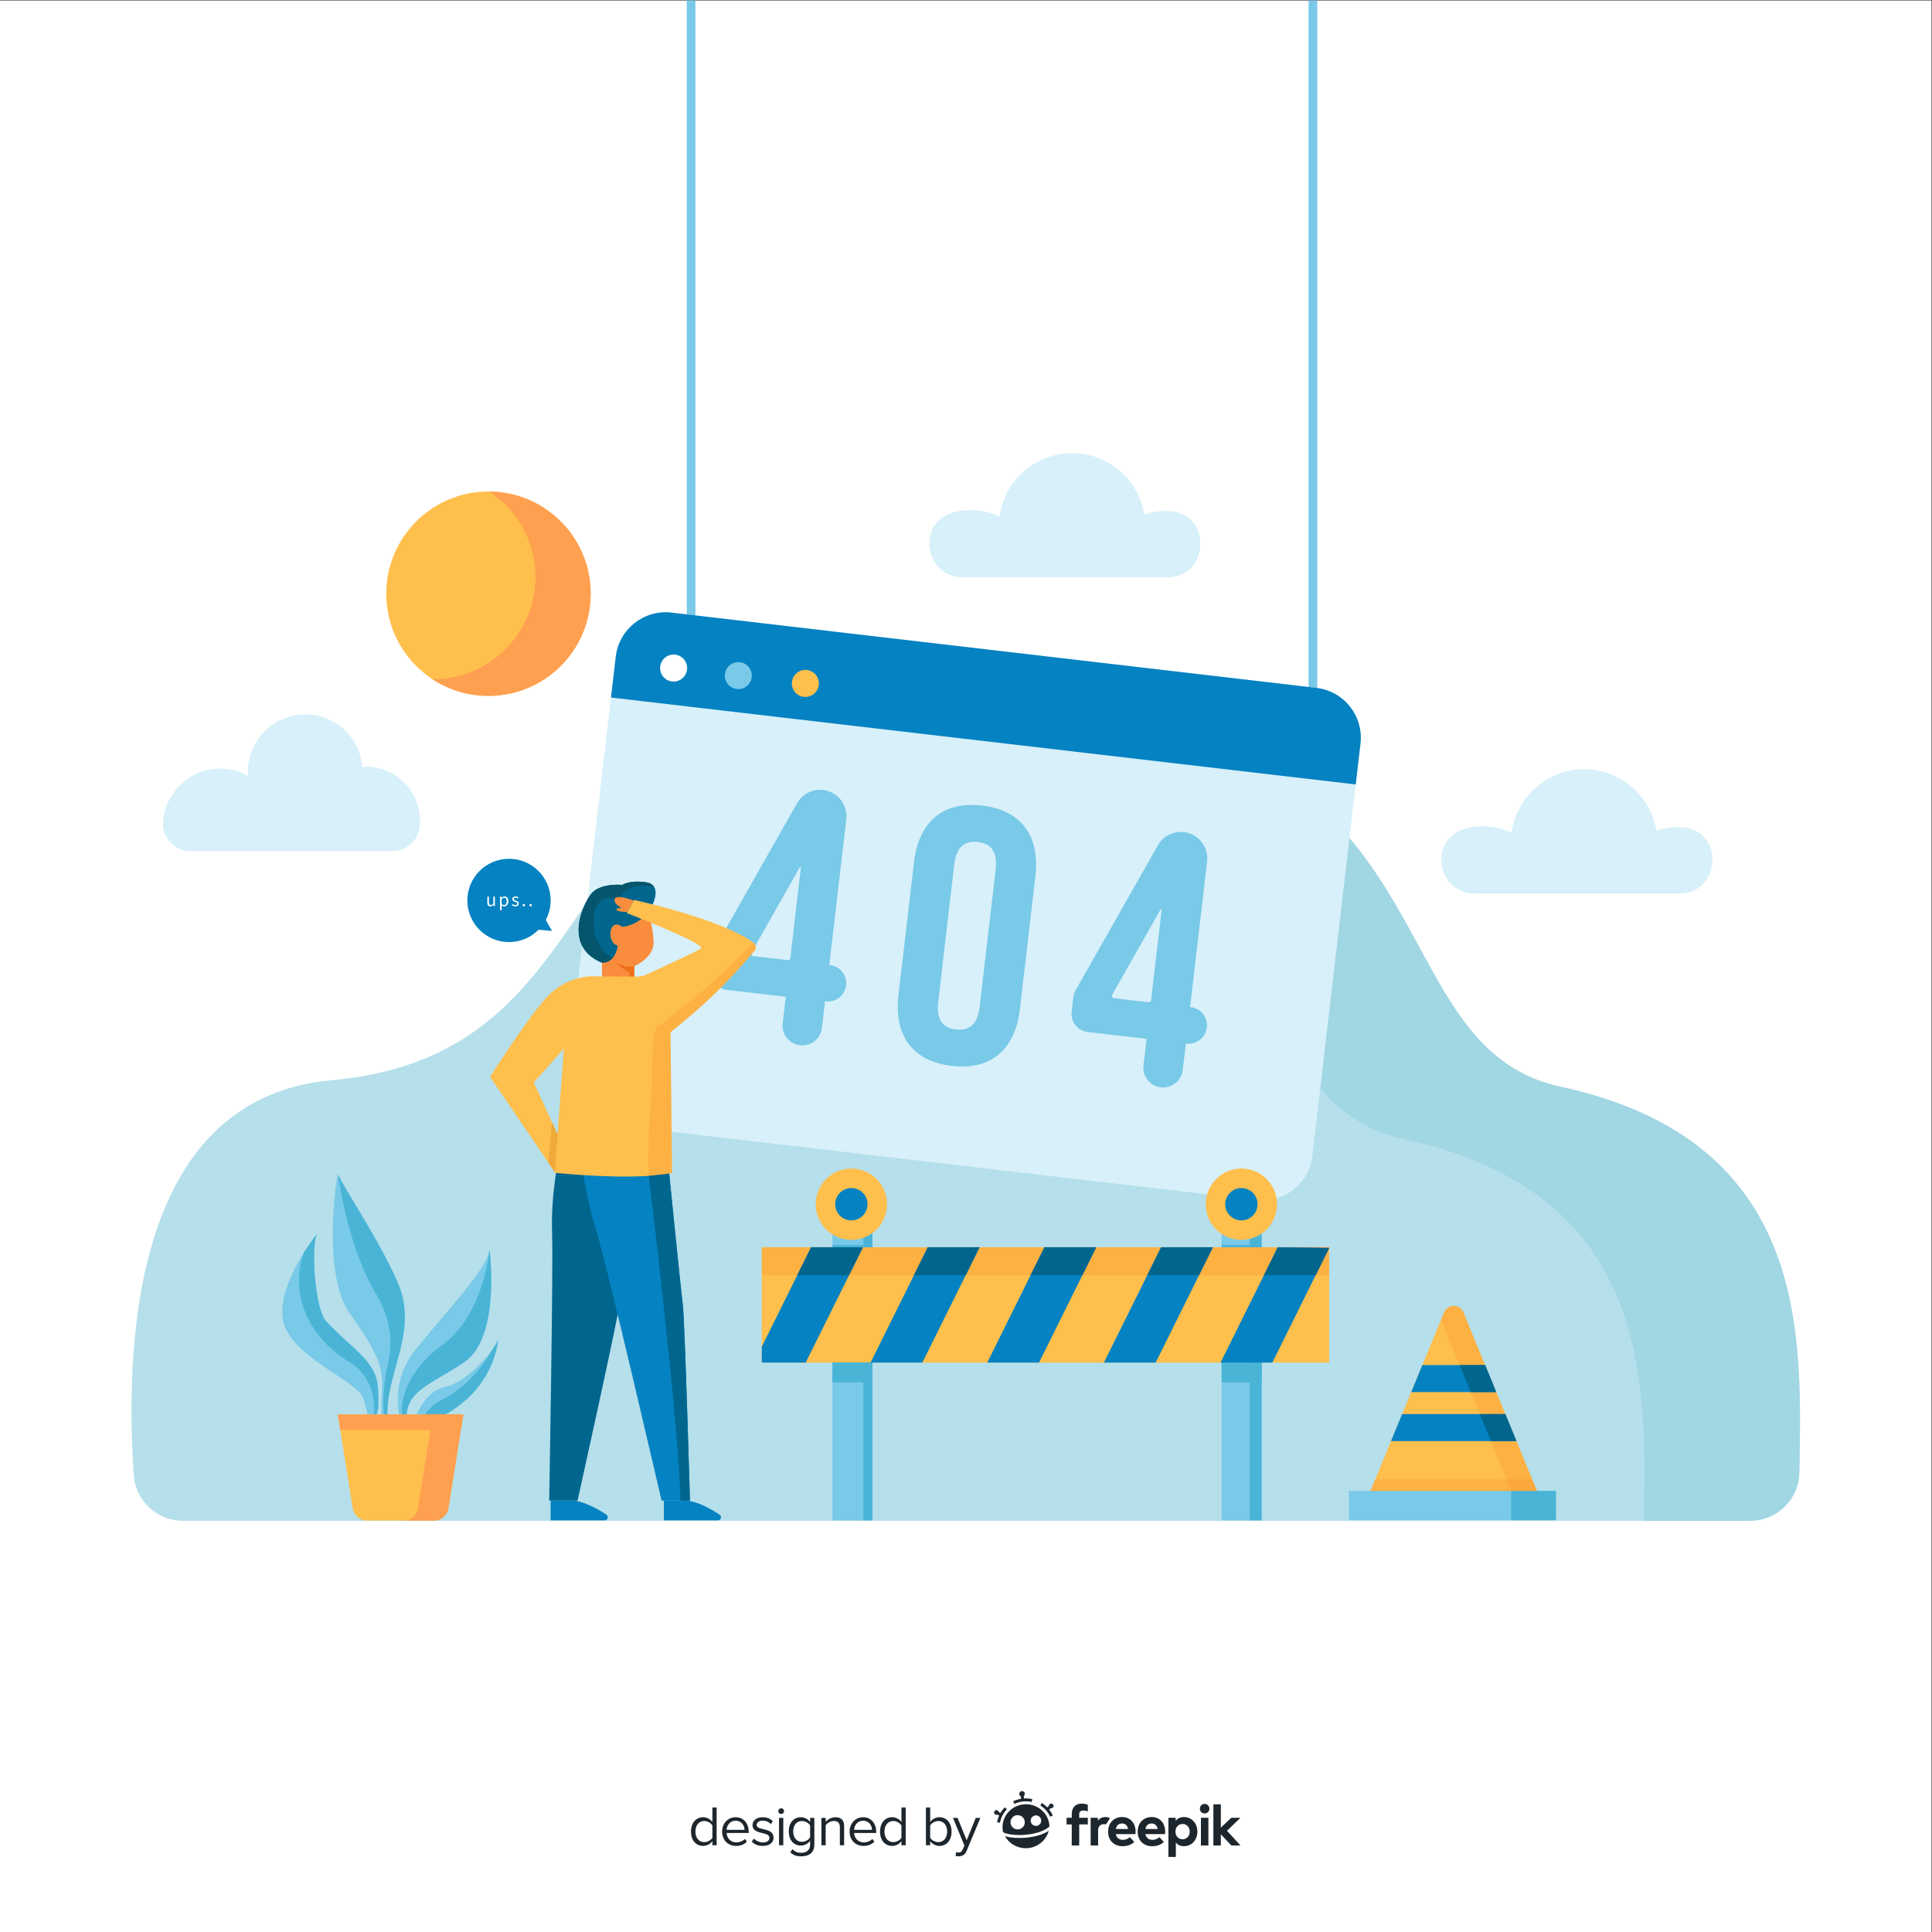 <?xml version="1.0" encoding="UTF-8" standalone="no"?>
<!-- Created with Inkscape (http://www.inkscape.org/) -->

<svg
   version="1.1"
   id="svg2"
   xml:space="preserve"
   width="666.667"
   height="666.667"
   viewBox="0 0 666.667 666.667"
   sodipodi:docname="2456048.ai"
   xmlns:inkscape="http://www.inkscape.org/namespaces/inkscape"
   xmlns:sodipodi="http://sodipodi.sourceforge.net/DTD/sodipodi-0.dtd"
   xmlns="http://www.w3.org/2000/svg"
   xmlns:svg="http://www.w3.org/2000/svg"><rect x="0" y="0" width="666.667" height="666.667" fill="#333333" stroke="none"/><defs
     id="defs6"><clipPath
       clipPathUnits="userSpaceOnUse"
       id="clipPath18"><path
         d="M 0,500 H 500 V 0 H 0 Z"
         id="path16" /></clipPath><clipPath
       clipPathUnits="userSpaceOnUse"
       id="clipPath30"><path
         d="M 186.11,318.334 H 465.957 V 106.445 H 186.11 Z"
         id="path28" /></clipPath><clipPath
       clipPathUnits="userSpaceOnUse"
       id="clipPath126"><path
         d="m 167.804,256.129 h 27.813 v -60.395 h -27.813 z"
         id="path124" /></clipPath><clipPath
       clipPathUnits="userSpaceOnUse"
       id="clipPath220"><path
         d="m 197.202,177.253 h 146.863 v -7.248 H 197.202 Z"
         id="path218" /></clipPath><clipPath
       clipPathUnits="userSpaceOnUse"
       id="clipPath318"><path
         d="M 201.295,164.334 H 341.534 V 149.398 H 201.295 Z"
         id="path316" /></clipPath><clipPath
       clipPathUnits="userSpaceOnUse"
       id="clipPath322"><path
         d="M 341.534,164.334 H 201.295 v -14.936 h 140.239 z"
         id="path320" /></clipPath><linearGradient
       x1="0"
       y1="0"
       x2="1"
       y2="0"
       gradientUnits="userSpaceOnUse"
       gradientTransform="matrix(0,24.054,24.054,0,271.414,138.657)"
       spreadMethod="pad"
       id="linearGradient334"><stop
         style="stop-opacity:1;stop-color:#ffffff"
         offset="0"
         id="stop328" /><stop
         style="stop-opacity:0;stop-color:#ffffff"
         offset="0.649"
         id="stop330" /><stop
         style="stop-opacity:0;stop-color:#ffffff"
         offset="1"
         id="stop332" /></linearGradient><mask
       maskUnits="userSpaceOnUse"
       x="0"
       y="0"
       width="1"
       height="1"
       id="mask336"><g
         id="g346"><g
           id="g344"><g
             id="g342"><g
               id="g340"><path
                 d="M -32768,32767 H 32767 V -32768 H -32768 Z"
                 style="fill:url(#linearGradient334);stroke:none"
                 id="path338" /></g></g></g></g></mask><linearGradient
       x1="0"
       y1="0"
       x2="1"
       y2="0"
       gradientUnits="userSpaceOnUse"
       gradientTransform="matrix(0,24.054,24.054,0,271.414,138.657)"
       spreadMethod="pad"
       id="linearGradient354"><stop
         style="stop-opacity:1;stop-color:#ffffff"
         offset="0"
         id="stop348" /><stop
         style="stop-opacity:1;stop-color:#ffffff"
         offset="0.649"
         id="stop350" /><stop
         style="stop-opacity:1;stop-color:#ffffff"
         offset="1"
         id="stop352" /></linearGradient><clipPath
       clipPathUnits="userSpaceOnUse"
       id="clipPath400"><path
         d="m 352.934,117.162 h 46.776 v -7.435 h -46.776 z"
         id="path398" /></clipPath><clipPath
       clipPathUnits="userSpaceOnUse"
       id="clipPath420"><path
         d="m 373.015,162.074 h 24.85 v -47.899 h -24.85 z"
         id="path418" /></clipPath><clipPath
       clipPathUnits="userSpaceOnUse"
       id="clipPath472"><path
         d="M 0,500 H 500 V 0 H 0 Z"
         id="path470" /></clipPath></defs><sodipodi:namedview
     id="namedview4"
     pagecolor="#ffffff"
     bordercolor="#666666"
     borderopacity="1.0"
     inkscape:pageshadow="2"
     inkscape:pageopacity="0.0"
     inkscape:pagecheckerboard="0" /><g
     id="g8"
     inkscape:groupmode="layer"
     inkscape:label="2456048"
     transform="matrix(1.333,0,0,-1.333,0,666.667)"><path
       d="M 0,0 H 500 V 500 H 0 Z"
       style="fill:#ffffff;fill-opacity:1;fill-rule:nonzero;stroke:none"
       id="path10" /><g
       id="g12"><g
         id="g14"
         clip-path="url(#clipPath18)"><g
           id="g20"
           transform="translate(453.059,106.444)"><path
             d="m 0,0 c 6.95,0 12.624,5.573 12.73,12.524 0.533,34.645 3.324,85.747 -61.921,99.879 -52.799,11.437 -21.495,105.268 -163.689,99.206 -102.073,-4.352 -74.955,-90.387 -154.32,-97.552 -52.81,-4.768 -53.266,-71.559 -51.237,-102.162 C -417.993,5.2 -412.44,0 -405.731,0 Z"
             style="fill:#b5dfea;fill-opacity:1;fill-rule:nonzero;stroke:none"
             id="path22" /></g><g
           id="g24"><g
             id="g26" /><g
             id="g38"><g
               clip-path="url(#clipPath30)"
               opacity="0.55"
               id="g36"><g
                 transform="translate(403.867,218.848)"
                 id="g34"><path
                   d="m 0,0 c -52.799,11.437 -21.494,105.268 -163.688,99.206 -24.277,-1.036 -41.237,-6.697 -54.069,-14.813 4.322,0.565 8.911,0.965 13.8,1.173 142.195,6.063 110.891,-87.768 163.689,-99.205 64.55,-13.982 62.506,-64.147 61.941,-98.764 h 27.518 c 6.951,0 12.624,5.573 12.731,12.524 C 62.454,-65.234 65.245,-14.133 0,0"
                   style="fill:#90cedd;fill-opacity:1;fill-rule:nonzero;stroke:none"
                   id="path32" /></g></g></g></g><path
           d="m 177.771,336.201 h 2.245 V 500 h -2.245 z"
           style="fill:#79c9e8;fill-opacity:1;fill-rule:nonzero;stroke:none"
           id="path40" /><path
           d="m 338.744,311.039 h 2.245 V 500 h -2.245 z"
           style="fill:#79c9e8;fill-opacity:1;fill-rule:nonzero;stroke:none"
           id="path42" /><g
           id="g44"
           transform="translate(340.774,322.054)"><path
             d="m 0,0 -166.947,19.486 c -7.135,0.833 -13.594,-4.276 -14.427,-11.41 l -12.46,-106.755 c -0.833,-7.134 4.276,-13.593 11.411,-14.426 l 166.946,-19.487 c 7.135,-0.832 13.594,4.277 14.426,11.411 L 11.41,-14.426 C 12.243,-7.292 7.134,-0.833 0,0"
             style="fill:#d7f0f9;fill-opacity:1;fill-rule:nonzero;stroke:none"
             id="path46" /></g><g
           id="g48"
           transform="translate(350.951,297.06)"><path
             d="m 0,0 1.233,10.567 c 0.833,7.134 -4.276,13.594 -11.41,14.426 l -166.947,19.486 c -7.135,0.833 -13.593,-4.276 -14.426,-11.41 l -1.234,-10.567 z"
             style="fill:#0582c1;fill-opacity:1;fill-rule:nonzero;stroke:none"
             id="path50" /></g><g
           id="g52"
           transform="translate(204.584,252.132)"><path
             d="m 0,0 2.73,23.39 c 0.019,0.162 -0.199,0.233 -0.279,0.091 L -10.053,1.418 c -0.22,-0.389 0.028,-0.878 0.472,-0.93 l 8.887,-1.037 C -0.351,-0.589 -0.04,-0.343 0,0 M -19.407,2.789 1.756,40.075 c 1.355,2.389 4.01,3.735 6.738,3.416 3.75,-0.438 6.435,-3.833 5.997,-7.583 L 10.089,-1.808 10.277,-1.83 c 2.599,-0.303 4.459,-2.655 4.156,-5.253 -0.303,-2.599 -2.656,-4.459 -5.254,-4.157 l -0.188,0.023 -0.802,-6.869 c -0.328,-2.806 -2.868,-4.816 -5.674,-4.488 -2.806,0.327 -4.815,2.868 -4.488,5.674 l 0.802,6.869 -15.235,1.778 c -2.603,0.304 -4.467,2.66 -4.163,5.263 l 0.404,3.461 c 0.095,0.816 0.353,1.604 0.758,2.318"
             style="fill:#79c9e8;fill-opacity:1;fill-rule:nonzero;stroke:none"
             id="path54" /></g><g
           id="g56"
           transform="translate(297.981,241.231)"><path
             d="m 0,0 2.729,23.39 c 0.02,0.162 -0.198,0.234 -0.279,0.091 L -10.053,1.419 c -0.22,-0.39 0.028,-0.878 0.472,-0.931 l 8.887,-1.037 C -0.352,-0.589 -0.04,-0.343 0,0 M -19.407,2.789 1.755,40.076 c 1.356,2.388 4.01,3.734 6.738,3.415 3.75,-0.437 6.436,-3.832 5.998,-7.582 l -4.402,-37.717 0.188,-0.021 c 2.598,-0.304 4.459,-2.655 4.156,-5.254 -0.303,-2.599 -2.656,-4.459 -5.254,-4.156 l -0.189,0.022 -0.802,-6.869 c -0.327,-2.806 -2.867,-4.815 -5.673,-4.487 -2.806,0.327 -4.816,2.867 -4.488,5.674 l 0.802,6.869 -15.235,1.777 c -2.604,0.305 -4.467,2.66 -4.163,5.264 l 0.404,3.461 c 0.095,0.815 0.353,1.603 0.758,2.317"
             style="fill:#79c9e8;fill-opacity:1;fill-rule:nonzero;stroke:none"
             id="path58" /></g><g
           id="g60"
           transform="translate(242.864,240.739)"><path
             d="m 0,0 c -0.549,-4.705 1.312,-6.733 4.605,-7.118 3.294,-0.385 5.572,1.161 6.122,5.866 l 4.151,35.567 c 0.549,4.705 -1.312,6.734 -4.605,7.119 -3.294,0.384 -5.572,-1.162 -6.122,-5.867 z m -6.275,36.117 c 1.23,10.538 7.483,15.912 17.646,14.726 10.162,-1.186 15.01,-7.856 13.781,-18.395 L 21.154,-1.801 C 19.923,-12.34 13.669,-17.714 3.507,-16.528 c -10.162,1.186 -15.01,7.856 -13.78,18.395 z"
             style="fill:#79c9e8;fill-opacity:1;fill-rule:nonzero;stroke:none"
             id="path62" /></g><g
           id="g64"
           transform="translate(177.848,326.788)"><path
             d="m 0,0 c -0.224,-1.917 -1.959,-3.291 -3.877,-3.067 -1.917,0.224 -3.29,1.96 -3.066,3.877 0.223,1.918 1.959,3.291 3.877,3.067 C -1.149,3.653 0.224,1.917 0,0"
             style="fill:#ffffff;fill-opacity:1;fill-rule:nonzero;stroke:none"
             id="path66" /></g><g
           id="g68"
           transform="translate(194.594,324.833)"><path
             d="m 0,0 c -0.224,-1.917 -1.96,-3.291 -3.877,-3.067 -1.917,0.224 -3.29,1.96 -3.067,3.877 0.224,1.918 1.96,3.291 3.877,3.067 C -1.149,3.653 0.224,1.917 0,0"
             style="fill:#79c9e8;fill-opacity:1;fill-rule:nonzero;stroke:none"
             id="path70" /></g><g
           id="g72"
           transform="translate(211.953,322.807)"><path
             d="m 0,0 c -0.224,-1.917 -1.959,-3.29 -3.877,-3.066 -1.917,0.223 -3.29,1.959 -3.066,3.877 0.223,1.917 1.959,3.29 3.877,3.066 C -1.149,3.653 0.224,1.917 0,0"
             style="fill:#ffbf4d;fill-opacity:1;fill-rule:nonzero;stroke:none"
             id="path74" /></g><g
           id="g76"
           transform="translate(144.793,201.208)"><path
             d="m 0,0 c 0,0 -2.255,-9.997 -1.879,-20.221 0.336,-9.151 -0.752,-69.309 -0.752,-69.309 h 7.348 c 0,0 10.46,47.116 10.851,50.837 0.39,3.72 5.652,40.929 5.652,40.929 z"
             style="fill:#00668e;fill-opacity:1;fill-rule:nonzero;stroke:none"
             id="path78" /></g><g
           id="g80"
           transform="translate(149.679,203.952)"><path
             d="m 0,0 c 0,0 1.691,-12.854 4.567,-21.987 2.875,-9.133 17.007,-70.287 17.007,-70.287 h 7.348 c 0,0 -1.353,47.116 -1.86,50.836 -0.508,3.721 -4.229,40.93 -4.229,40.93 z"
             style="fill:#0582c1;fill-opacity:1;fill-rule:nonzero;stroke:none"
             id="path82" /></g><g
           id="g84"
           transform="translate(171.853,111.689)"><path
             d="m 0,0 v -5.128 h 13.988 c 0.794,0 1.105,1.029 0.443,1.47 C 12.386,-2.296 9.109,-0.419 6.063,0 Z"
             style="fill:#0582c1;fill-opacity:1;fill-rule:nonzero;stroke:none"
             id="path86" /></g><g
           id="g88"
           transform="translate(142.537,111.689)"><path
             d="m 0,0 v -5.128 h 13.988 c 0.794,0 1.105,1.029 0.444,1.47 C 12.386,-2.296 9.109,-0.419 6.063,0 Z"
             style="fill:#0582c1;fill-opacity:1;fill-rule:nonzero;stroke:none"
             id="path90" /></g><g
           id="g92"
           transform="translate(167.774,263.745)"><path
             d="m 0,0 c 0,0 4.811,7.305 -0.713,8.018 -4.241,0.547 -5.986,-0.716 -5.986,-0.716 0,0 -4.883,0.538 -7.555,-1.779 -1.832,-1.587 -8.553,-13.898 2.316,-18.352 10.869,-4.454 8.552,6.949 8.552,6.949 z"
             style="fill:#00668e;fill-opacity:1;fill-rule:nonzero;stroke:none"
             id="path94" /></g><g
           id="g96"
           transform="translate(167.061,271.763)"><path
             d="m 0,0 c -4.241,0.547 -5.986,-0.716 -5.986,-0.716 0,0 -4.883,0.538 -7.556,-1.779 -1.831,-1.587 -8.552,-13.898 2.317,-18.352 5.109,-2.094 7.304,-0.683 8.196,1.399 -10.312,-2.901 -11.43,9.528 -9.73,13.065 1.728,3.593 5.875,1.935 5.875,1.935 1.621,4.082 6.906,3.639 9.085,3.322 C 1.804,-0.559 1.115,-0.144 0,0"
             style="fill:#05556d;fill-opacity:1;fill-rule:nonzero;stroke:none"
             id="path98" /></g><g
           id="g100"
           transform="translate(161.003,260.182)"><path
             d="m 0,0 c 0,0 -1.425,1.425 -2.495,0 -1.068,-1.426 -0.356,-4.633 1.426,-4.811 0,0 -0.535,-4.633 -4.098,-4.455 v -3.741 h 8.375 v 2.851 c 0,0 5.167,2.138 4.988,6.414 C 8.018,0.534 6.771,3.563 6.771,3.563 6.771,3.563 3.92,0.356 0,0"
             style="fill:#f98d3d;fill-opacity:1;fill-rule:nonzero;stroke:none"
             id="path102" /></g><g
           id="g104"
           transform="translate(162.285,248.827)"><path
             d="m 0,0 c 0.829,-0.345 0.684,-0.868 0.721,-1.652 h 1.205 v 2.85 c 0,0 -2.03,-0.645 -5.002,1.049 0,0 1.73,-1.686 3.076,-2.247"
             style="fill:#ed701b;fill-opacity:1;fill-rule:nonzero;stroke:none"
             id="path106" /></g><g
           id="g108"
           transform="translate(163.999,267.001)"><path
             d="m 0,0 c 0,0 -4.341,1.729 -4.848,0.432 -0.332,-0.849 0.512,-1.58 1.671,-2.319 l -1.022,-0.168 c -0.227,-0.037 -0.309,-0.327 -0.13,-0.472 0.285,-0.23 1.072,-0.385 2.713,-0.442 z"
             style="fill:#f98d3d;fill-opacity:1;fill-rule:nonzero;stroke:none"
             id="path110" /></g><g
           id="g112"
           transform="translate(144.34,206.46)"><path
             d="M 0,0 -1.473,3.218 -6.164,13.469 1.62,22.187 0.221,3.056 Z M 50.655,49.669 C 42.378,55.803 19.771,60.707 19.771,60.707 l -1.862,-3.394 c 0,0 20.523,-7.954 19.168,-9.139 -0.796,-0.699 -10.825,-5.295 -14.22,-6.841 -0.729,-0.331 -1.524,-0.493 -2.334,-0.479 l -10.391,0.059 c 0,0 -7.496,0.892 -13.394,-5.884 -5.273,-6.067 -14.235,-20.117 -14.235,-20.117 l 15.096,-22.202 1.672,-2.452 0.015,0.029 -0.015,-0.206 c 0,0 0.537,-0.059 1.487,-0.147 4.853,-0.45 20.406,-1.679 28.638,0.066 l 0.229,0.052 -0.391,36.421 c 13.144,10.405 19.418,18.439 21.664,20.965 0.59,0.669 0.479,1.693 -0.243,2.231"
             style="fill:#ffbf4d;fill-opacity:1;fill-rule:nonzero;stroke:none"
             id="path114" /></g><g
           id="g116"
           transform="translate(142.867,209.678)"><path
             d="m 0,0 1.473,-3.218 -0.714,-9.713 -0.015,-0.029 -1.672,2.452 z"
             style="fill:#efaa3a;fill-opacity:1;fill-rule:nonzero;stroke:none"
             id="path118" /></g><g
           id="g120"><g
             id="g122" /><g
             id="g134"><g
               clip-path="url(#clipPath126)"
               opacity="0.29"
               id="g132"><g
                 transform="translate(170.062,234.242)"
                 id="g130"><path
                   d="m 0,0 c -1.398,-1.016 -1.044,-10.023 -1.39,-15.655 -0.578,-9.431 -1.141,-17.592 -0.725,-22.854 2.13,0.141 4.113,0.371 5.788,0.727 l 0.229,0.052 -0.391,36.42 c 13.145,10.406 19.419,18.439 21.665,20.965 0.589,0.67 0.478,1.694 -0.243,2.232 C 24.933,21.887 14.542,10.56 0,0"
                   style="fill:#f98d2b;fill-opacity:1;fill-rule:nonzero;stroke:none"
                   id="path128" /></g></g></g></g><g
           id="g136"
           transform="translate(176.741,162.515)"><path
             d="m 0,0 c -0.366,2.685 -2.405,22.804 -3.513,33.801 l -5.28,-0.582 c 0,0 7.703,-63.332 8.21,-84.056 H 1.86 C 1.86,-50.837 0.507,-3.721 0,0"
             style="fill:#00668e;fill-opacity:1;fill-rule:nonzero;stroke:none"
             id="path138" /></g><g
           id="g140"
           transform="translate(142.881,259.143)"><path
             d="m 0,0 -1.592,2.855 c 0.798,1.505 1.254,3.219 1.254,5.041 0,5.954 -4.827,10.781 -10.781,10.781 -5.955,0 -10.781,-4.827 -10.781,-10.781 0,-5.955 4.826,-10.782 10.781,-10.782 2.997,0 5.707,1.225 7.661,3.2 z"
             style="fill:#0582c1;fill-opacity:1;fill-rule:nonzero;stroke:none"
             id="path142" /></g><g
           id="g144"
           transform="translate(126.154,268.012)"><path
             d="m 0,0 h 0.42 v -1.503 c 0,-0.46 0.137,-0.658 0.46,-0.658 0.253,0 0.43,0.127 0.663,0.415 V 0 H 1.958 V -2.459 H 1.614 L 1.579,-2.075 H 1.563 C 1.336,-2.343 1.093,-2.52 0.754,-2.52 0.232,-2.52 0,-2.186 0,-1.559 Z"
             style="fill:#ffffff;fill-opacity:1;fill-rule:nonzero;stroke:none"
             id="path146" /></g><g
           id="g148"
           transform="translate(130.464,265.841)"><path
             d="m 0,0 c 0.405,0 0.704,0.369 0.704,0.977 0,0.541 -0.183,0.905 -0.648,0.905 -0.208,0 -0.415,-0.116 -0.658,-0.333 V 0.258 C -0.379,0.071 -0.162,0 0,0 m -0.602,-0.496 v -0.83 h -0.416 v 3.497 h 0.345 l 0.035,-0.283 h 0.015 c 0.223,0.187 0.496,0.343 0.785,0.343 0.632,0 0.971,-0.49 0.971,-1.254 0,-0.835 -0.501,-1.326 -1.062,-1.326 -0.228,0 -0.455,0.106 -0.684,0.284 z"
             style="fill:#ffffff;fill-opacity:1;fill-rule:nonzero;stroke:none"
             id="path150" /></g><g
           id="g152"
           transform="translate(132.694,266.11)"><path
             d="m 0,0 c 0.212,-0.172 0.43,-0.294 0.724,-0.294 0.323,0 0.485,0.172 0.485,0.385 0,0.253 -0.293,0.364 -0.562,0.465 -0.349,0.127 -0.733,0.294 -0.733,0.709 0,0.395 0.314,0.698 0.845,0.698 0.309,0 0.577,-0.127 0.764,-0.278 L 1.326,1.422 C 1.159,1.548 0.982,1.639 0.764,1.639 0.456,1.639 0.314,1.472 0.314,1.285 0.314,1.058 0.582,0.966 0.86,0.86 1.214,0.729 1.609,0.582 1.609,0.116 c 0,-0.399 -0.319,-0.734 -0.901,-0.734 -0.349,0 -0.683,0.147 -0.916,0.34 z"
             style="fill:#ffffff;fill-opacity:1;fill-rule:nonzero;stroke:none"
             id="path154" /></g><g
           id="g156"
           transform="translate(135.602,266.129)"><path
             d="m 0,0 c 0.162,0 0.298,-0.131 0.298,-0.324 0,-0.181 -0.136,-0.313 -0.298,-0.313 -0.167,0 -0.304,0.132 -0.304,0.313 C -0.304,-0.131 -0.167,0 0,0"
             style="fill:#ffffff;fill-opacity:1;fill-rule:nonzero;stroke:none"
             id="path158" /></g><g
           id="g160"
           transform="translate(137.368,266.129)"><path
             d="m 0,0 c 0.162,0 0.298,-0.131 0.298,-0.324 0,-0.181 -0.136,-0.313 -0.298,-0.313 -0.167,0 -0.304,0.132 -0.304,0.313 C -0.304,-0.131 -0.167,0 0,0"
             style="fill:#ffffff;fill-opacity:1;fill-rule:nonzero;stroke:none"
             id="path162" /></g><g
           id="g164"
           transform="translate(101.545,129.506)"><path
             d="m 0,0 c 0,0 -2.265,2.115 -0.745,10.139 1.52,8.024 5.376,15.73 3.485,24.434 -1.892,8.706 -16.725,30.656 -16.775,32.115 -0.05,1.459 -4.576,-25.535 3.095,-36.168 7.67,-10.634 8.593,-14.324 8.253,-19.916 -0.341,-5.592 0.079,-10.095 0.92,-11.395 z"
             style="fill:#79c9e8;fill-opacity:1;fill-rule:nonzero;stroke:none"
             id="path166" /></g><g
           id="g168"
           transform="translate(100.141,145.644)"><path
             d="m 0,0 c -0.892,-3.58 -1.43,-12.555 -0.005,-14.703 0.133,-0.201 0.324,-0.087 0.562,0.284 -0.434,1.483 -0.719,4.084 0.102,8.419 1.52,8.024 5.376,15.73 3.485,24.435 -1.892,8.706 -16.726,30.655 -16.775,32.115 0,0 2.235,-18.288 9.763,-30.875 C 2.521,10.663 0.892,3.579 0,0"
             style="fill:#49b4d6;fill-opacity:1;fill-rule:nonzero;stroke:none"
             id="path170" /></g><g
           id="g172"
           transform="translate(104.25,130.062)"><path
             d="m 0,0 c 0,0 -4.357,10.88 3.028,20.301 7.385,9.42 19.196,21.515 19.431,26.307 0,0 3.036,-22.751 -6.577,-29.191 C 6.269,10.978 -0.473,9.95 1.194,0.041 Z"
             style="fill:#79c9e8;fill-opacity:1;fill-rule:nonzero;stroke:none"
             id="path174" /></g><g
           id="g176"
           transform="translate(114.626,152.054)"><path
             d="m 0,0 c -10.719,-7.802 -11.595,-16.789 -9.932,-20.957 0.13,-0.324 0.374,-0.522 0.698,-0.628 -1.437,9.564 5.249,10.652 14.74,17.011 9.613,6.44 6.578,29.191 6.578,29.191 C 12.084,24.617 10.719,7.802 0,0"
             style="fill:#49b4d6;fill-opacity:1;fill-rule:nonzero;stroke:none"
             id="path178" /></g><g
           id="g180"
           transform="translate(97.083,129.818)"><path
             d="m 0,0 c 0,0 1.398,5.761 0.654,11.98 -0.743,6.22 -7.241,9.719 -13.311,16.289 -3.124,3.379 -4.048,21.254 -2.111,22.915 0,0 -10.718,-12.989 -9.065,-22.499 1.653,-9.511 19.138,-15.691 20.756,-20.287 1.619,-4.594 1.485,-8.453 1.485,-8.453 z"
             style="fill:#79c9e8;fill-opacity:1;fill-rule:nonzero;stroke:none"
             id="path182" /></g><g
           id="g184"
           transform="translate(78.692,175.89)"><path
             d="m 0,0 c -3.542,-9.593 0.089,-21.211 11.856,-28.427 8.664,-5.313 5.905,-16.36 5.905,-16.36 l 1.415,4.358 c 0.125,1.885 0.139,4.079 -0.131,6.338 -0.744,6.22 -7.241,9.719 -13.312,16.288 C 2.721,-14.543 1.755,2.195 3.428,4.87 2.937,4.252 1.55,2.455 0,0"
             style="fill:#49b4d6;fill-opacity:1;fill-rule:nonzero;stroke:none"
             id="path186" /></g><g
           id="g188"
           transform="translate(82.12,180.76)"><path
             d="M 0,0 C 0.122,0.153 0.195,0.242 0.195,0.242 0.126,0.184 0.062,0.099 0,0"
             style="fill:#49b4d6;fill-opacity:1;fill-rule:nonzero;stroke:none"
             id="path190" /></g><g
           id="g192"
           transform="translate(106.493,130.538)"><path
             d="M 0,0 C 0,0 2.512,9.32 8.725,10.575 14.938,11.83 22.072,21.011 22.458,22.812 22.458,22.812 21.41,5.497 0,0"
             style="fill:#79c9e8;fill-opacity:1;fill-rule:nonzero;stroke:none"
             id="path194" /></g><g
           id="g196"
           transform="translate(114.863,138.032)"><path
             d="m 0,0 c -3.807,-1.903 -5.39,-4.464 -5.952,-6.788 19.062,6.13 20.04,22.105 20.04,22.105 C 14.012,14.961 13.664,14.311 13.119,13.496 11.25,10.221 6.724,3.362 0,0"
             style="fill:#49b4d6;fill-opacity:1;fill-rule:nonzero;stroke:none"
             id="path198" /></g><g
           id="g200"
           transform="translate(119.937,133.97)"><path
             d="m 0,0 h -32.495 l 3.859,-24.27 c 0.293,-1.84 1.88,-3.196 3.744,-3.196 h 17.289 c 1.864,0 3.452,1.356 3.744,3.196 z"
             style="fill:#ffbf4d;fill-opacity:1;fill-rule:nonzero;stroke:none"
             id="path202" /></g><g
           id="g204"
           transform="translate(119.299,129.955)"><path
             d="M 0,0 0.638,4.015 H -31.856 L -31.218,0 Z"
             style="fill:#ff9f50;fill-opacity:1;fill-rule:nonzero;stroke:none"
             id="path206" /></g><g
           id="g208"
           transform="translate(112.065,133.97)"><path
             d="m 0,0 -3.859,-24.27 c -0.293,-1.84 -1.88,-3.196 -3.744,-3.196 H 0.27 c 1.863,0 3.451,1.356 3.743,3.196 L 7.872,0 Z"
             style="fill:#ff9f50;fill-opacity:1;fill-rule:nonzero;stroke:none"
             id="path210" /></g><path
           d="M 344.065,147.393 H 197.202 v 29.86 h 146.863 z"
           style="fill:#ffbf4d;fill-opacity:1;fill-rule:nonzero;stroke:none"
           id="path212" /><g
           id="g214"><g
             id="g216" /><g
             id="g226"><g
               clip-path="url(#clipPath220)"
               opacity="0.29"
               id="g224"><path
                 d="M 344.065,170.005 H 197.202 v 7.248 h 146.863 z"
                 style="fill:#f98d2b;fill-opacity:1;fill-rule:nonzero;stroke:none"
                 id="path222" /></g></g></g><g
           id="g228"
           transform="translate(209.972,177.253)"><path
             d="M 0,0 H 13.404 L 9.812,-7.251 H -3.6 Z"
             style="fill:#f77e2d;fill-opacity:1;fill-rule:nonzero;stroke:none"
             id="path230" /></g><g
           id="g232"
           transform="translate(240.171,177.253)"><path
             d="M 0,0 H 13.404 L 9.812,-7.251 H -3.593 Z"
             style="fill:#f77e2d;fill-opacity:1;fill-rule:nonzero;stroke:none"
             id="path234" /></g><g
           id="g236"
           transform="translate(270.37,177.253)"><path
             d="M 0,0 H 13.404 L 9.812,-7.251 H -3.593 Z"
             style="fill:#f77e2d;fill-opacity:1;fill-rule:nonzero;stroke:none"
             id="path238" /></g><g
           id="g240"
           transform="translate(300.569,177.253)"><path
             d="M 0,0 H 13.397 L 9.805,-7.251 H -3.593 Z"
             style="fill:#f77e2d;fill-opacity:1;fill-rule:nonzero;stroke:none"
             id="path242" /></g><g
           id="g244"
           transform="translate(344.065,177.253)"><path
             d="m 0,0 v -0.202 l -3.499,-7.049 h -13.39 L -13.296,0 Z"
             style="fill:#f77e2d;fill-opacity:1;fill-rule:nonzero;stroke:none"
             id="path246" /></g><path
           d="m 225.837,147.39 h -10.353 v -40.828 h 10.353 z"
           style="fill:#79c9e8;fill-opacity:1;fill-rule:nonzero;stroke:none"
           id="path248" /><path
           d="m 225.837,147.39 h -2.352 v -40.828 h 2.352 z"
           style="fill:#49b4d6;fill-opacity:1;fill-rule:nonzero;stroke:none"
           id="path250" /><path
           d="m 326.588,147.39 h -10.353 v -40.828 h 10.353 z"
           style="fill:#79c9e8;fill-opacity:1;fill-rule:nonzero;stroke:none"
           id="path252" /><path
           d="m 326.588,147.39 h -3.061 v -40.828 h 3.061 z"
           style="fill:#49b4d6;fill-opacity:1;fill-rule:nonzero;stroke:none"
           id="path254" /><path
           d="m 225.837,147.422 h -10.353 v -5.142 h 10.353 z"
           style="fill:#49b4d6;fill-opacity:1;fill-rule:nonzero;stroke:none"
           id="path256" /><path
           d="m 326.588,147.422 h -10.353 v -5.142 h 10.353 z"
           style="fill:#49b4d6;fill-opacity:1;fill-rule:nonzero;stroke:none"
           id="path258" /><path
           d="m 225.837,177.282 h -10.353 v 4.636 h 10.353 z"
           style="fill:#79c9e8;fill-opacity:1;fill-rule:nonzero;stroke:none"
           id="path260" /><path
           d="m 225.837,177.282 h -2.352 v 4.636 h 2.352 z"
           style="fill:#49b4d6;fill-opacity:1;fill-rule:nonzero;stroke:none"
           id="path262" /><path
           d="m 326.588,177.282 h -10.353 v 4.636 h 10.353 z"
           style="fill:#79c9e8;fill-opacity:1;fill-rule:nonzero;stroke:none"
           id="path264" /><path
           d="m 326.588,177.282 h -3.061 v 4.636 h 3.061 z"
           style="fill:#49b4d6;fill-opacity:1;fill-rule:nonzero;stroke:none"
           id="path266" /><path
           d="m 225.837,177.278 h -10.353 v 0.584 h 10.353 z"
           style="fill:#49b4d6;fill-opacity:1;fill-rule:nonzero;stroke:none"
           id="path268" /><path
           d="m 326.588,177.278 h -10.353 v 0.584 h 10.353 z"
           style="fill:#49b4d6;fill-opacity:1;fill-rule:nonzero;stroke:none"
           id="path270" /><g
           id="g272"
           transform="translate(223.376,177.253)"><path
             d="m 0,0 -14.811,-29.86 h -11.363 v 4.119 L -13.404,0 Z"
             style="fill:#0582c1;fill-opacity:1;fill-rule:nonzero;stroke:none"
             id="path274" /></g><g
           id="g276"
           transform="translate(240.171,177.253)"><path
             d="M 0,0 -14.811,-29.86 H -1.407 L 13.404,0 Z"
             style="fill:#0582c1;fill-opacity:1;fill-rule:nonzero;stroke:none"
             id="path278" /></g><g
           id="g280"
           transform="translate(283.774,177.253)"><path
             d="M 0,0 -14.811,-29.86 H -28.215 L -13.404,0 Z"
             style="fill:#0582c1;fill-opacity:1;fill-rule:nonzero;stroke:none"
             id="path282" /></g><g
           id="g284"
           transform="translate(313.967,177.253)"><path
             d="M 0,0 -14.804,-29.86 H -28.208 L -13.397,0 Z"
             style="fill:#0582c1;fill-opacity:1;fill-rule:nonzero;stroke:none"
             id="path286" /></g><g
           id="g288"
           transform="translate(330.769,177.253)"><path
             d="m 0,0 -14.812,-29.86 h 13.398 l 14.71,29.658 z"
             style="fill:#0582c1;fill-opacity:1;fill-rule:nonzero;stroke:none"
             id="path290" /></g><g
           id="g292"
           transform="translate(223.376,177.253)"><path
             d="M 0,0 -3.593,-7.251 H -17.004 L -13.404,0 Z"
             style="fill:#00668e;fill-opacity:1;fill-rule:nonzero;stroke:none"
             id="path294" /></g><g
           id="g296"
           transform="translate(253.575,177.253)"><path
             d="M 0,0 -3.593,-7.251 H -16.997 L -13.404,0 Z"
             style="fill:#00668e;fill-opacity:1;fill-rule:nonzero;stroke:none"
             id="path298" /></g><g
           id="g300"
           transform="translate(283.774,177.253)"><path
             d="M 0,0 -3.593,-7.251 H -16.997 L -13.404,0 Z"
             style="fill:#00668e;fill-opacity:1;fill-rule:nonzero;stroke:none"
             id="path302" /></g><g
           id="g304"
           transform="translate(313.967,177.253)"><path
             d="M 0,0 -3.593,-7.251 H -16.99 L -13.397,0 Z"
             style="fill:#00668e;fill-opacity:1;fill-rule:nonzero;stroke:none"
             id="path306" /></g><g
           id="g308"
           transform="translate(344.065,177.051)"><path
             d="m 0,0 -3.499,-7.049 h -13.39 l 3.593,7.251 z"
             style="fill:#00668e;fill-opacity:1;fill-rule:nonzero;stroke:none"
             id="path310" /></g><g
           id="g312"><g
             id="g314" /><g
             id="g372"><g
               clip-path="url(#clipPath318)"
               opacity="0.55"
               id="g370"><g
                 id="g368"><g
                   clip-path="url(#clipPath322)"
                   id="g366"><g
                     id="g364"><g
                       id="g356" /><g
                       mask="url(#mask336)"
                       id="g362"><g
                         id="g360"><path
                           d="M 341.534,164.334 H 201.295 v -14.936 h 140.239 z"
                           style="fill:url(#linearGradient354);stroke:none"
                           id="path358" /></g></g></g></g></g></g></g></g><g
           id="g374"
           transform="translate(229.621,188.398)"><path
             d="m 0,0 c 0,5.098 -4.133,9.23 -9.231,9.23 -5.098,0 -9.23,-4.132 -9.23,-9.23 0,-5.099 4.132,-9.231 9.23,-9.231 C -4.133,-9.231 0,-5.099 0,0"
             style="fill:#ffbf4d;fill-opacity:1;fill-rule:nonzero;stroke:none"
             id="path376" /></g><g
           id="g378"
           transform="translate(224.574,188.398)"><path
             d="m 0,0 c 0,2.31 -1.873,4.183 -4.184,4.183 -2.31,0 -4.183,-1.873 -4.183,-4.183 0,-2.311 1.873,-4.184 4.183,-4.184 C -1.873,-4.184 0,-2.311 0,0"
             style="fill:#0582c1;fill-opacity:1;fill-rule:nonzero;stroke:none"
             id="path380" /></g><g
           id="g382"
           transform="translate(330.581,188.398)"><path
             d="m 0,0 c 0,5.098 -4.132,9.23 -9.23,9.23 -5.098,0 -9.231,-4.132 -9.231,-9.23 0,-5.099 4.133,-9.231 9.231,-9.231 C -4.132,-9.231 0,-5.099 0,0"
             style="fill:#ffbf4d;fill-opacity:1;fill-rule:nonzero;stroke:none"
             id="path384" /></g><g
           id="g386"
           transform="translate(325.534,188.398)"><path
             d="m 0,0 c 0,2.31 -1.873,4.183 -4.184,4.183 -2.31,0 -4.182,-1.873 -4.182,-4.183 0,-2.311 1.872,-4.184 4.182,-4.184 C -1.873,-4.184 0,-2.311 0,0"
             style="fill:#0582c1;fill-opacity:1;fill-rule:nonzero;stroke:none"
             id="path388" /></g><g
           id="g390"
           transform="translate(399.705,109.726)"><path
             d="m 0,0 h -46.773 l 7.154,17.343 v 0.011 l 2.878,6.997 0.793,1.919 1.292,3.122 0.263,0.635 2.878,6.998 0.529,1.273 5.099,12.381 c 0.92,2.231 4.081,2.231 5.001,0 l 5.099,-12.381 0.529,-1.273 2.877,-6.998 0.265,-0.635 1.292,-3.122 0.792,-1.919 2.878,-6.997 v -0.011 z"
             style="fill:#ffbf4d;fill-opacity:1;fill-rule:nonzero;stroke:none"
             id="path392" /></g><g
           id="g394"><g
             id="g396" /><g
             id="g408"><g
               clip-path="url(#clipPath400)"
               opacity="0.29"
               id="g406"><g
                 transform="translate(355.998,117.162)"
                 id="g404"><path
                   d="M 0,0 -3.064,-7.436 H 43.712 L 40.647,0 Z"
                   style="fill:#f98d2b;fill-opacity:1;fill-rule:nonzero;stroke:none"
                   id="path402" /></g></g></g></g><path
           d="m 402.766,114.172 h -53.571 v -7.573 h 53.571 z"
           style="fill:#79c9e8;fill-opacity:1;fill-rule:nonzero;stroke:none"
           id="path410" /><path
           d="m 391.191,106.599 h 11.574 v 7.573 h -11.574 z"
           style="fill:#49b4d6;fill-opacity:1;fill-rule:nonzero;stroke:none"
           id="path412" /><g
           id="g414"><g
             id="g416" /><g
             id="g428"><g
               clip-path="url(#clipPath420)"
               opacity="0.29"
               id="g426"><g
                 transform="translate(397.865,114.175)"
                 id="g424"><path
                   d="m 0,0 h -6.616 l -5.315,12.89 v 0.009 l -2.878,6.998 -0.792,1.918 -1.292,3.122 -0.264,0.637 -2.877,6.998 -0.529,1.273 -4.287,10.423 0.803,1.958 c 0.92,2.231 4.081,2.231 5.001,0 l 5.099,-12.381 0.529,-1.273 2.877,-6.998 0.265,-0.637 1.292,-3.122 0.792,-1.918 2.878,-6.998 V 12.89 Z"
                   style="fill:#f98d2b;fill-opacity:1;fill-rule:nonzero;stroke:none"
                   id="path422" /></g></g></g></g><g
           id="g430"
           transform="translate(387.324,139.753)"><path
             d="m 0,0 h -22.012 l 2.878,6.998 h 16.257 z"
             style="fill:#0582c1;fill-opacity:1;fill-rule:nonzero;stroke:none"
             id="path432" /></g><g
           id="g434"
           transform="translate(392.551,127.079)"><path
             d="M 0,0 V -0.011 H -32.465 V 0 l 2.878,6.997 h 26.709 z"
             style="fill:#0582c1;fill-opacity:1;fill-rule:nonzero;stroke:none"
             id="path436" /></g><g
           id="g438"
           transform="translate(387.324,139.753)"><path
             d="m 0,0 h -6.616 l -2.877,6.998 h 6.616 z"
             style="fill:#00668e;fill-opacity:1;fill-rule:nonzero;stroke:none"
             id="path440" /></g><g
           id="g442"
           transform="translate(392.551,127.079)"><path
             d="M 0,0 V -0.011 H -6.616 V 0 l -2.878,6.997 h 6.616 z"
             style="fill:#00668e;fill-opacity:1;fill-rule:nonzero;stroke:none"
             id="path444" /></g><g
           id="g446"
           transform="translate(101.558,279.792)"><path
             d="m 0,0 c 3.495,0 6.533,2.538 7.005,6 0.084,0.621 0.128,1.255 0.128,1.899 0,7.71 -6.249,13.959 -13.958,13.959 -0.317,0 -0.63,-0.014 -0.941,-0.035 -0.637,7.602 -7.005,13.574 -14.772,13.574 -8.19,0 -14.828,-6.639 -14.828,-14.828 0,-0.363 0.017,-0.722 0.043,-1.079 -2.324,1.298 -5.032,1.992 -7.913,1.86 C -52.685,21.009 -58.805,15.051 -59.332,7.614 -59.336,7.555 -59.34,7.496 -59.343,7.437 -59.583,3.392 -56.313,0 -52.261,0 Z"
             style="fill:#d7f0f9;fill-opacity:1;fill-rule:nonzero;stroke:none"
             id="path448" /></g><g
           id="g450"
           transform="translate(434.692,268.828)"><path
             d="m 0,0 c 11.038,0 11.649,16.612 0.624,17.147 -0.301,0.015 -0.603,0.022 -0.909,0.022 -1.968,0 -3.862,-0.311 -5.641,-0.882 -1.475,8.991 -9.278,15.853 -18.687,15.853 -9.616,0 -17.553,-7.168 -18.774,-16.451 -2.282,1.094 -4.838,1.707 -7.537,1.707 -1.508,0 -2.971,-0.191 -4.366,-0.55 C -64.942,14.36 -62.916,0 -52.95,0 Z"
             style="fill:#d7f0f9;fill-opacity:1;fill-rule:nonzero;stroke:none"
             id="path452" /></g><g
           id="g454"
           transform="translate(302.135,350.677)"><path
             d="m 0,0 c 11.035,0 11.646,16.607 0.624,17.143 -0.301,0.014 -0.603,0.022 -0.908,0.022 -1.968,0 -3.862,-0.312 -5.64,-0.883 -1.474,8.989 -9.275,15.848 -18.681,15.848 -9.614,0 -17.548,-7.165 -18.769,-16.445 -2.28,1.093 -4.836,1.706 -7.534,1.706 -1.508,0 -2.97,-0.191 -4.365,-0.551 C -64.922,14.356 -62.897,0 -52.934,0 Z"
             style="fill:#d7f0f9;fill-opacity:1;fill-rule:nonzero;stroke:none"
             id="path456" /></g><g
           id="g458"
           transform="translate(152.901,346.437)"><path
             d="M 0,0 C 0,14.611 -11.844,26.455 -26.455,26.455 -41.065,26.455 -52.91,14.611 -52.91,0 c 0,-14.61 11.845,-26.455 26.455,-26.455 C -11.844,-26.455 0,-14.61 0,0"
             style="fill:#ffbf4d;fill-opacity:1;fill-rule:nonzero;stroke:none"
             id="path460" /></g><g
           id="g462"
           transform="translate(126.664,372.887)"><path
             d="m 0,0 c 7.195,-4.728 11.949,-12.867 11.949,-22.12 0,-14.61 -11.845,-26.454 -26.455,-26.454 -0.073,0 -0.145,0.005 -0.218,0.005 4.166,-2.738 9.149,-4.335 14.506,-4.335 14.611,0 26.455,11.844 26.455,26.454 C 26.237,-11.912 14.51,-0.118 0,0"
             style="fill:#ff9f50;fill-opacity:1;fill-rule:nonzero;stroke:none"
             id="path464" /></g></g></g><g
       id="g466"><g
         id="g468"
         clip-path="url(#clipPath472)"><g
           id="g474"
           transform="translate(260.103,32.284)"><path
             d="m 0,0 c -0.432,-0.442 -0.803,-0.931 -1.108,-1.453 l -0.465,0.241 c -0.067,0.298 -0.349,0.503 -0.658,0.467 -0.332,-0.039 -0.569,-0.339 -0.53,-0.67 0.039,-0.331 0.339,-0.568 0.67,-0.529 0.066,0.007 0.127,0.026 0.184,0.052 l 0.451,-0.234 C -1.707,-2.68 -1.889,-3.265 -1.995,-3.87 l 0.746,-0.131 c 0.23,1.306 0.85,2.506 1.792,3.472 z"
             style="fill:#1d262d;fill-opacity:1;fill-rule:nonzero;stroke:none"
             id="path476" /></g><g
           id="g478"
           transform="translate(265.592,34.587)"><path
             d="m 0,0 c -0.171,0 -0.341,-0.007 -0.51,-0.018 l -0.073,0.626 c 0.187,0.15 0.296,0.39 0.266,0.645 C -0.364,1.646 -0.72,1.928 -1.113,1.882 -1.506,1.835 -1.787,1.479 -1.741,1.086 -1.711,0.832 -1.552,0.625 -1.336,0.522 l 0.073,-0.624 c -0.714,-0.116 -1.403,-0.332 -2.059,-0.646 l 0.327,-0.684 c 0.933,0.448 1.941,0.673 2.995,0.673 0.496,0 0.993,-0.053 1.475,-0.157 l 0.161,0.741 C 1.101,-0.06 0.551,0 0,0"
             style="fill:#1d262d;fill-opacity:1;fill-rule:nonzero;stroke:none"
             id="path480" /></g><g
           id="g482"
           transform="translate(272.194,32.039)"><path
             d="M 0,0 C 0.331,0.041 0.566,0.342 0.525,0.673 0.484,1.004 0.184,1.238 -0.146,1.198 -0.456,1.16 -0.683,0.895 -0.677,0.59 L -1.093,0.227 c -0.418,0.429 -0.889,0.812 -1.408,1.138 l -0.403,-0.64 c 1.133,-0.715 2.02,-1.727 2.563,-2.926 l 0.691,0.312 c -0.251,0.555 -0.568,1.073 -0.943,1.545 L -0.19,0.008 C -0.13,-0.005 -0.065,-0.008 0,0"
             style="fill:#1d262d;fill-opacity:1;fill-rule:nonzero;stroke:none"
             id="path484" /></g><g
           id="g486"
           transform="translate(265.044,24.378)"><path
             d="m 0,0 c -0.386,-0.023 -0.774,-0.034 -1.157,-0.034 -0.88,0 -1.733,0.06 -2.478,0.179 -0.39,0.062 -0.846,0.155 -1.27,0.292 1.046,-1.861 3.069,-3.125 5.387,-3.125 2.856,0 5.263,1.916 5.951,4.503 C 5.751,1.366 4.927,0.99 3.974,0.692 2.795,0.325 1.42,0.086 0,0"
             style="fill:#1d262d;fill-opacity:1;fill-rule:nonzero;stroke:none"
             id="path488" /></g><g
           id="g490"
           transform="translate(268.17,27.464)"><path
             d="M 0,0 C -0.75,0 -1.36,0.61 -1.36,1.36 -1.36,2.11 -0.75,2.721 0,2.721 0.75,2.721 1.36,2.11 1.36,1.36 1.36,0.61 0.75,0 0,0 m -4.737,-0.908 c -1.021,0 -1.85,0.83 -1.85,1.849 0,1.021 0.829,1.85 1.85,1.85 1.019,0 1.849,-0.829 1.849,-1.85 0,-1.019 -0.83,-1.849 -1.849,-1.849 m 2.159,6.514 c -3.353,0 -6.08,-2.666 -6.08,-5.943 0,-0.426 0.047,-0.849 0.137,-1.262 0.674,-0.482 2.707,-0.889 5.348,-0.73 2.879,0.173 5.297,0.957 6.672,2.158 C 3.493,0.024 3.479,0.22 3.454,0.411 3.073,3.373 0.48,5.606 -2.578,5.606"
             style="fill:#1d262d;fill-opacity:1;fill-rule:nonzero;stroke:none"
             id="path492" /></g><g
           id="g494"
           transform="translate(281.595,31.203)"><path
             d="M 0,0 C -0.294,0.116 -0.805,0.309 -1.382,0.237 -1.933,0.169 -2.226,-0.103 -2.226,-0.77 v -0.865 h 2.228 v -1.718 h -2.228 v -5.454 h -1.931 v 5.454 h -1.34 v 1.718 h 1.34 v 0.888 c 0,1.681 0.895,2.783 2.568,2.783 0.643,0 1.157,-0.122 1.59,-0.308 z"
             style="fill:#1d262d;fill-opacity:1;fill-rule:nonzero;stroke:none"
             id="path496" /></g><g
           id="g498"
           transform="translate(286.298,27.871)"><path
             d="m 0,0 c -0.177,0.03 -0.357,0.047 -0.526,0.047 -0.896,0 -1.51,-0.548 -1.51,-1.614 v -3.908 h -1.932 v 7.172 h 1.872 V 0.912 c 0.452,0.674 1.141,0.978 2.022,0.978 0.414,0 0.847,-0.128 1.094,-0.337 z"
             style="fill:#1d262d;fill-opacity:1;fill-rule:nonzero;stroke:none"
             id="path500" /></g><g
           id="g502"
           transform="translate(288.851,26.659)"><path
             d="M 0,0 H 3.175 C 2.998,0.918 2.442,1.436 1.613,1.436 0.703,1.436 0.171,0.889 0,0 m 5.114,-0.666 c 0,-0.222 -0.014,-0.488 -0.037,-0.651 h -5.084 c 0.207,-1.037 0.933,-1.488 1.843,-1.488 0.621,0 1.295,0.251 1.812,0.688 L 4.781,-3.36 c -0.814,-0.747 -1.85,-1.088 -3.056,-1.088 -2.199,0 -3.723,1.495 -3.723,3.753 0,2.257 1.48,3.797 3.626,3.797 2.065,0 3.479,-1.533 3.486,-3.768"
             style="fill:#1d262d;fill-opacity:1;fill-rule:nonzero;stroke:none"
             id="path504" /></g><g
           id="g506"
           transform="translate(296.504,26.659)"><path
             d="M 0,0 H 3.175 C 2.998,0.918 2.442,1.436 1.613,1.436 0.703,1.436 0.17,0.889 0,0 m 5.114,-0.666 c 0,-0.222 -0.014,-0.488 -0.037,-0.651 h -5.084 c 0.207,-1.037 0.932,-1.488 1.843,-1.488 0.621,0 1.295,0.251 1.813,0.688 L 4.781,-3.36 c -0.814,-0.747 -1.85,-1.088 -3.056,-1.088 -2.199,0 -3.723,1.495 -3.723,3.753 0,2.257 1.48,3.797 3.626,3.797 2.065,0 3.479,-1.533 3.486,-3.768"
             style="fill:#1d262d;fill-opacity:1;fill-rule:nonzero;stroke:none"
             id="path508" /></g><g
           id="g510"
           transform="translate(304.287,25.985)"><path
             d="m 0,0 c 0,-1.132 0.747,-1.976 1.843,-1.976 1.139,0 1.85,0.881 1.85,1.976 0,1.096 -0.711,1.977 -1.85,1.977 C 0.747,1.977 0,1.133 0,0 m 5.677,0 c 0,-2.153 -1.495,-3.774 -3.471,-3.774 -0.963,0 -1.644,0.378 -2.109,0.932 V -6.55 H -1.828 V 3.583 H 0.06 V 2.791 C 0.525,3.375 1.214,3.775 2.198,3.775 4.182,3.775 5.677,2.154 5.677,0"
             style="fill:#1d262d;fill-opacity:1;fill-rule:nonzero;stroke:none"
             id="path512" /></g><path
           d="m 312.809,22.396 h -1.932 v 7.172 h 1.932 z m 0.258,9.518 c 0,-0.695 -0.54,-1.228 -1.236,-1.228 -0.695,0 -1.228,0.533 -1.228,1.228 0,0.696 0.533,1.243 1.228,1.243 0.696,0 1.236,-0.547 1.236,-1.243"
           style="fill:#1d262d;fill-opacity:1;fill-rule:nonzero;stroke:none"
           id="path514" /><g
           id="g516"
           transform="translate(316.032,27.015)"><path
             d="M 0,0 2.701,2.554 H 5.07 L 1.591,-0.821 5.092,-4.618 H 2.716 L 0,-1.717 V -4.618 H -1.932 V 6.039 H 0 Z"
             style="fill:#1d262d;fill-opacity:1;fill-rule:nonzero;stroke:none"
             id="path518" /></g><g
           id="g520"
           transform="translate(184.413,24.38)"><path
             d="m 0,0 v 3.208 c -0.396,0.615 -1.245,1.143 -2.124,1.143 -1.421,0 -2.271,-1.172 -2.271,-2.74 0,-1.567 0.85,-2.724 2.271,-2.724 0.879,0 1.728,0.498 2.124,1.113 m 0,-1.919 v 1.055 c -0.527,-0.718 -1.392,-1.231 -2.388,-1.231 -1.845,0 -3.149,1.407 -3.149,3.706 0,2.256 1.289,3.721 3.149,3.721 0.952,0 1.817,-0.469 2.388,-1.245 v 3.765 h 1.099 v -9.771 z"
             style="fill:#1d262d;fill-opacity:1;fill-rule:nonzero;stroke:none"
             id="path522" /></g><g
           id="g524"
           transform="translate(190.403,28.804)"><path
             d="M 0,0 C -1.509,0 -2.256,-1.274 -2.314,-2.358 H 2.329 C 2.314,-1.304 1.611,0 0,0 m -3.471,-2.798 c 0,2.051 1.464,3.706 3.486,3.706 2.138,0 3.398,-1.67 3.398,-3.794 v -0.278 h -5.727 c 0.087,-1.333 1.025,-2.446 2.548,-2.446 0.806,0 1.626,0.322 2.183,0.893 L 2.944,-5.435 C 2.241,-6.138 1.289,-6.519 0.132,-6.519 c -2.095,0 -3.603,1.509 -3.603,3.721"
             style="fill:#1d262d;fill-opacity:1;fill-rule:nonzero;stroke:none"
             id="path526" /></g><g
           id="g528"
           transform="translate(194.607,23.398)"><path
             d="M 0,0 0.571,0.791 C 1.04,0.249 1.934,-0.22 2.9,-0.22 c 1.084,0 1.67,0.513 1.67,1.216 0,1.714 -4.38,0.659 -4.38,3.281 0,1.099 0.953,2.036 2.637,2.036 1.201,0 2.051,-0.454 2.622,-1.025 L 4.936,4.526 C 4.512,5.039 3.735,5.42 2.827,5.42 1.86,5.42 1.26,4.937 1.26,4.307 1.26,2.754 5.639,3.779 5.639,1.025 5.639,-0.161 4.687,-1.113 2.856,-1.113 1.699,-1.113 0.718,-0.762 0,0"
             style="fill:#1d262d;fill-opacity:1;fill-rule:nonzero;stroke:none"
             id="path530" /></g><path
           d="m 201.667,29.536 h 1.099 v -7.075 h -1.099 z m -0.19,1.743 c 0,0.41 0.337,0.747 0.732,0.747 0.411,0 0.747,-0.337 0.747,-0.747 0,-0.41 -0.336,-0.732 -0.747,-0.732 -0.395,0 -0.732,0.322 -0.732,0.732"
           style="fill:#1d262d;fill-opacity:1;fill-rule:nonzero;stroke:none"
           id="path532" /><g
           id="g534"
           transform="translate(209.708,24.497)"><path
             d="m 0,0 v 3.091 c -0.381,0.615 -1.23,1.142 -2.109,1.142 -1.421,0 -2.27,-1.128 -2.27,-2.695 0,-1.553 0.849,-2.695 2.27,-2.695 0.879,0 1.728,0.542 2.109,1.157 m -5.126,-3.853 0.556,0.821 c 0.586,-0.703 1.289,-0.967 2.3,-0.967 1.172,0 2.27,0.571 2.27,2.124 v 1.011 c -0.512,-0.718 -1.376,-1.26 -2.373,-1.26 -1.845,0 -3.149,1.377 -3.149,3.662 0,2.271 1.289,3.677 3.149,3.677 0.952,0 1.802,-0.469 2.373,-1.245 v 1.069 h 1.099 v -6.87 c 0,-2.344 -1.641,-3.076 -3.369,-3.076 -1.201,0 -2.022,0.234 -2.856,1.054"
             style="fill:#1d262d;fill-opacity:1;fill-rule:nonzero;stroke:none"
             id="path536" /></g><g
           id="g538"
           transform="translate(217.413,22.461)"><path
             d="M 0,0 V 4.629 C 0,5.874 -0.629,6.27 -1.582,6.27 -2.446,6.27 -3.267,5.742 -3.676,5.171 V 0 h -1.099 v 7.075 h 1.099 V 6.05 c 0.498,0.586 1.464,1.201 2.519,1.201 1.479,0 2.256,-0.747 2.256,-2.285 L 1.099,0 Z"
             style="fill:#1d262d;fill-opacity:1;fill-rule:nonzero;stroke:none"
             id="path540" /></g><g
           id="g542"
           transform="translate(223.404,28.804)"><path
             d="M 0,0 C -1.509,0 -2.256,-1.274 -2.314,-2.358 H 2.329 C 2.314,-1.304 1.611,0 0,0 m -3.472,-2.798 c 0,2.051 1.465,3.706 3.487,3.706 2.138,0 3.398,-1.67 3.398,-3.794 v -0.278 h -5.727 c 0.087,-1.333 1.025,-2.446 2.548,-2.446 0.806,0 1.626,0.322 2.183,0.893 L 2.944,-5.435 C 2.241,-6.138 1.289,-6.519 0.132,-6.519 c -2.095,0 -3.604,1.509 -3.604,3.721"
             style="fill:#1d262d;fill-opacity:1;fill-rule:nonzero;stroke:none"
             id="path544" /></g><g
           id="g546"
           transform="translate(233.35,24.38)"><path
             d="m 0,0 v 3.208 c -0.396,0.615 -1.245,1.143 -2.124,1.143 -1.421,0 -2.271,-1.172 -2.271,-2.74 0,-1.567 0.85,-2.724 2.271,-2.724 0.879,0 1.728,0.498 2.124,1.113 m 0,-1.919 v 1.055 c -0.527,-0.718 -1.392,-1.231 -2.388,-1.231 -1.845,0 -3.149,1.407 -3.149,3.706 0,2.256 1.289,3.721 3.149,3.721 0.952,0 1.817,-0.469 2.388,-1.245 v 3.765 h 1.099 v -9.771 z"
             style="fill:#1d262d;fill-opacity:1;fill-rule:nonzero;stroke:none"
             id="path548" /></g><g
           id="g550"
           transform="translate(242.9,23.267)"><path
             d="M 0,0 C 1.436,0 2.285,1.157 2.285,2.725 2.285,4.292 1.436,5.464 0,5.464 -0.864,5.464 -1.729,4.937 -2.109,4.321 V 1.113 C -1.729,0.498 -0.864,0 0,0 m -3.208,-0.806 v 9.771 h 1.099 V 5.2 c 0.571,0.777 1.421,1.245 2.387,1.245 1.846,0 3.15,-1.465 3.15,-3.72 0,-2.3 -1.304,-3.706 -3.15,-3.706 -0.996,0 -1.86,0.512 -2.387,1.23 v -1.055 z"
             style="fill:#1d262d;fill-opacity:1;fill-rule:nonzero;stroke:none"
             id="path552" /></g><g
           id="g554"
           transform="translate(247.528,20.689)"><path
             d="m 0,0 c 0.161,-0.073 0.425,-0.117 0.601,-0.117 0.483,0 0.805,0.161 1.055,0.747 l 0.469,1.069 -2.96,7.149 H 0.352 L 2.71,3.047 5.054,8.848 H 6.255 L 2.71,0.337 C 2.285,-0.688 1.567,-1.084 0.63,-1.099 c -0.234,0 -0.601,0.044 -0.805,0.103 z"
             style="fill:#1d262d;fill-opacity:1;fill-rule:nonzero;stroke:none"
             id="path556" /></g></g></g></g></svg>
